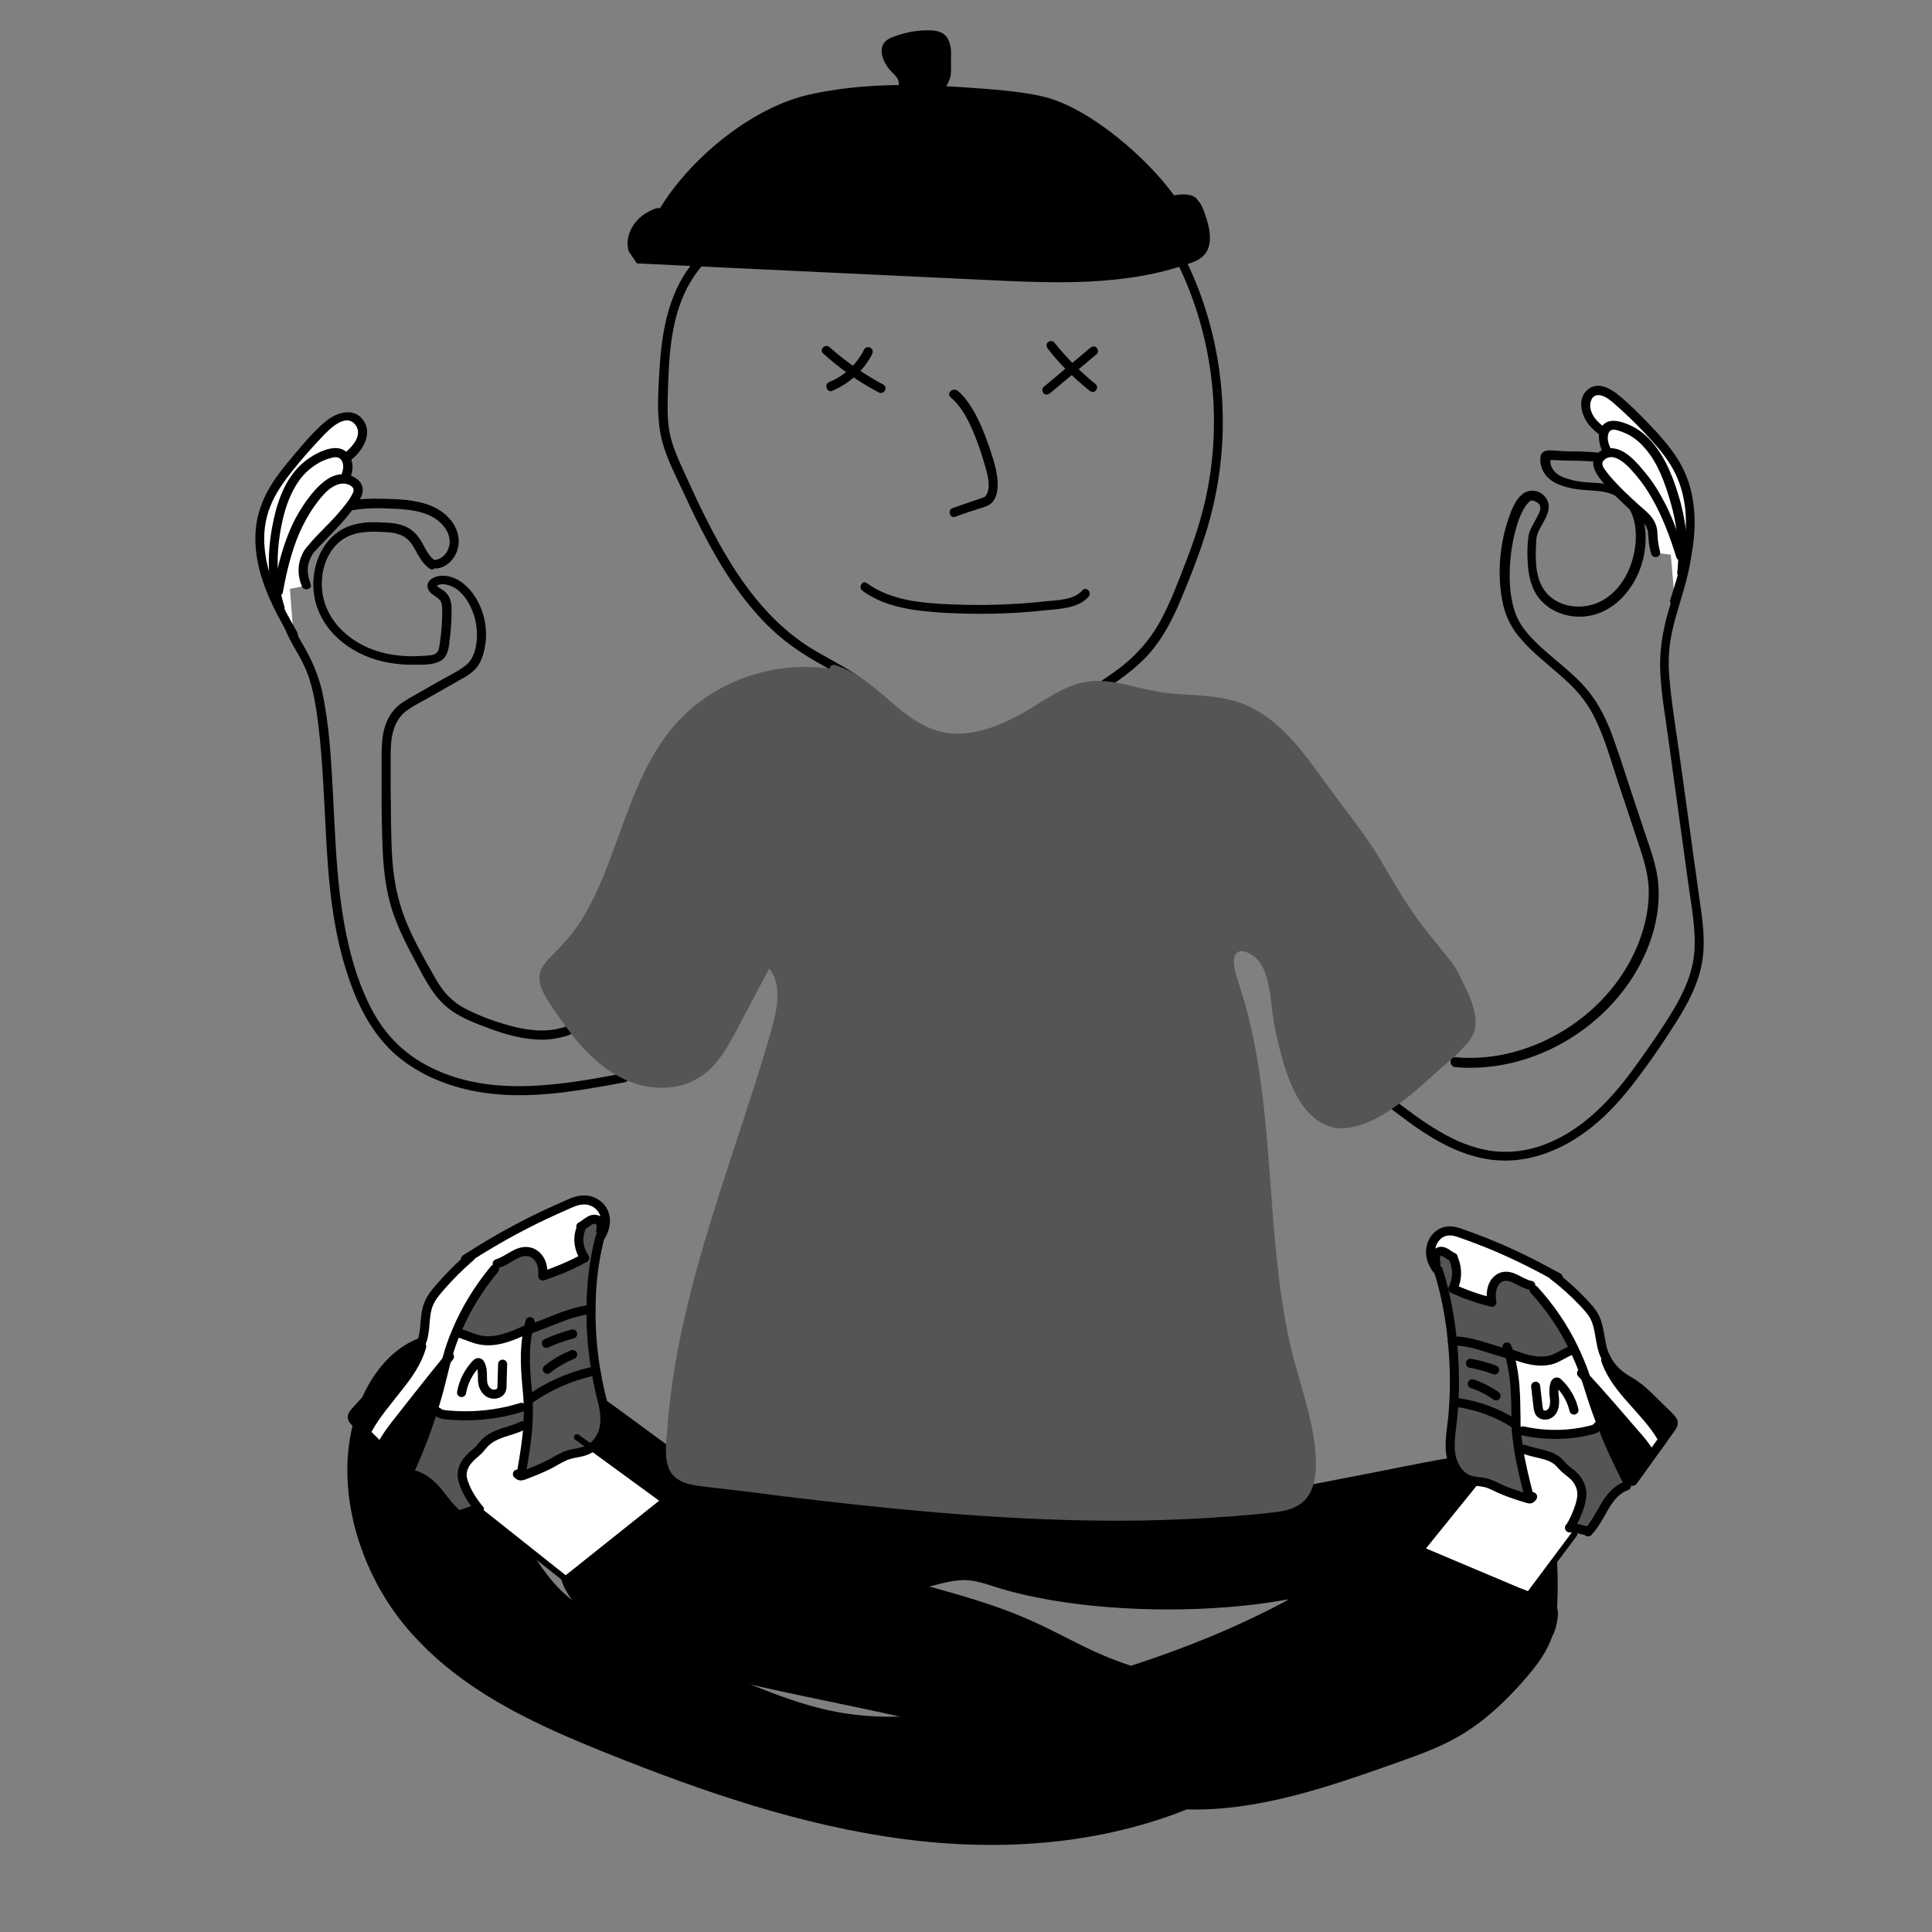 <?xml version="1.0" encoding="utf-8"?>
<!-- Generator: Adobe Illustrator 25.0.1, SVG Export Plug-In . SVG Version: 6.00 Build 0)  -->
<svg version="1.1" id="Layer_1" xmlns="http://www.w3.org/2000/svg" xmlns:xlink="http://www.w3.org/1999/xlink" x="0px" y="0px"
	 viewBox="0 0 640 640" style="enable-background:new 0 0 640 640;" xml:space="preserve">
<rect x="0" y="0" width="640" height="640" fill="#808080" stroke="none"/>
<style type="text/css">
	.st0{stroke:#000000;stroke-width:0.5;stroke-linecap:round;stroke-linejoin:round;}
	.st1{fill:none;stroke:#000000;stroke-miterlimit:10;}
	.st2{fill:#555555;}
	.st3{fill:none;stroke:#000000;stroke-width:2;stroke-linecap:round;stroke-linejoin:round;stroke-miterlimit:10;}
	.st4{fill:none;stroke:#000000;stroke-linecap:round;stroke-linejoin:round;stroke-miterlimit:10;}
	.st5{fill:#FFFFFF;}
	.st6{fill:none;stroke:#000000;stroke-width:3;stroke-linecap:round;stroke-linejoin:round;}
	.st7{fill:none;stroke:#000000;stroke-width:2;stroke-linecap:round;stroke-linejoin:round;}
</style>
<g>
	<g>
		<path d="M272.7,117.1c5.6,5.1,11.8,9.4,18.4,12.9c1.7,0.9,3.2-1.7,1.5-2.6c-6.4-3.4-12.4-7.6-17.8-12.4
			C273.4,113.7,271.2,115.8,272.7,117.1L272.7,117.1z"/>
	</g>
</g>
<g>
	<g>
		<path d="M275.6,129.5c5.7-2.4,10.5-6.7,13.3-12.2c0.4-0.7,0.2-1.6-0.5-2.1c-0.7-0.4-1.7-0.2-2.1,0.5c-2.4,4.8-6.5,8.8-11.5,10.8
			c-0.7,0.3-1.3,1-1,1.8C274,129.2,274.8,129.9,275.6,129.5L275.6,129.5z"/>
	</g>
</g>
<g>
	<g>
		<path d="M347.1,115.5c4,5.2,8.7,9.8,13.8,13.9c0.6,0.5,1.5,0.6,2.1,0c0.5-0.5,0.6-1.6,0-2.1c-5.1-4.1-9.7-8.8-13.8-13.9
			c-0.5-0.6-1.6-0.5-2.1,0C346.5,114,346.6,114.8,347.1,115.5L347.1,115.5z"/>
	</g>
</g>
<g>
	<g>
		<path d="M347.8,130.3c5.2-4.3,10.3-8.7,15.5-13c0.6-0.5,0.5-1.6,0-2.1c-0.6-0.6-1.5-0.5-2.1,0c-5.2,4.3-10.3,8.7-15.5,13
			c-0.6,0.5-0.5,1.6,0,2.1C346.3,130.9,347.1,130.8,347.8,130.3L347.8,130.3z"/>
	</g>
</g>
<g>
	<g>
		<path d="M314.9,131.6c4,3.4,6.4,8.6,8.3,13.4c1.4,3.5,2.5,7.1,3.5,10.7c0.7,2.5,1.5,6.4-0.2,8.6c-0.3,0.4-0.4,0.3-0.8,0.5
			c-1.1,0.4-2.1,0.8-3.2,1.1c-2.3,0.8-4.6,1.6-6.9,2.4c-1.8,0.6-1,3.5,0.8,2.9c2.2-0.8,4.4-1.6,6.7-2.3c1.6-0.6,3.5-0.9,4.9-1.9
			c2.5-1.8,2.7-5.7,2.4-8.5c-0.5-4.1-1.9-8.2-3.3-12.1c-1.2-3.4-2.6-6.7-4.3-9.8c-1.5-2.6-3.3-5.3-5.6-7.2
			C315.5,128.3,313.4,130.4,314.9,131.6L314.9,131.6z"/>
	</g>
</g>
<g>
	<path class="st0" d="M218.8,69.2c-1.3,0-1.4-0.2-4.5,1.5c-4.3,2.5-7.2,7.7-5.8,12.4l2.6,3.9c11.1,0.5,22.2,1.1,33.3,1.6
		c27.5,1.3,55,2.6,82.5,3.9c22.7,1.1,46,2.1,67.4-5.6c1.4-0.5,2.8-1.1,3.9-2.1c3.6-3.2,2.4-9,0.8-13.6c-0.6-1.7-1.2-3.5-2.5-4.8
		c0,0-1.1-2.7-7.7-1.4c-8.7-12.2-28-29.2-43.4-32.8c-6.1-1.4-12.4-2-18.7-2.5c-4.9-0.4-9.9-0.7-14.9-1c-15-0.7-30.1-0.3-44.6,3.1
		C248.1,36.5,228.4,53.3,218.8,69.2"/>
	<path class="st0" d="M286.6,76.8c-6.5,0.3-13,0.5-19.4-0.2"/>
	<path class="st0" d="M297.9,28.4c0.5-2.9-1.8-3.8-3.5-6.1s-3.1-5.8-1.2-8.1c0.7-0.9,1.8-1.4,2.9-1.8c3.7-1.4,7.8-2.2,11.8-2.1
		c1.5,0,3,0.2,4.3,1c2.3,1.5,2.7,4.6,2.6,7.3c-0.2,5.5,0.8,6.4-2.3,11"/>
</g>
<g>
	<g>
		<path d="M144,185.6c-2-1.4-3-3.7-4.1-5.7c-1.2-2.1-2.7-4-4.8-5.1c-2.4-1.3-5.2-1.6-7.9-1.7c-2.9-0.2-5.9-0.2-8.7,0.4
			c-11.8,2.2-16.8,15.5-13.9,26.2c3,10.9,13.3,17.9,24,19.8c2.9,0.5,5.9,0.8,8.9,0.7c2.6,0,5.9,0.1,8.3-1.2c2.7-1.4,2.9-4.7,3.2-7.4
			c0.4-3.2,0.6-6.4,0.6-9.6c0-2.5-0.5-4.8-2.7-6.4c-0.4-0.3-2-1.1-2.1-1.6c0-0.2-0.2,0.2,0-0.1c0.1-0.1,0.5-0.2,0.6-0.2
			c0.7-0.2,1.5-0.2,2.1-0.1c5.4,0.8,8.7,6.8,9.9,11.6c0.6,2.6,0.8,5.4,0.4,8c-0.4,2.7-1.3,5.5-3.5,7.2c-2.5,2-5.6,3.4-8.4,5
			c-2.9,1.6-5.7,3.3-8.6,4.9c-2.4,1.4-5.1,2.8-6.9,5c-1.9,2.3-3,5.1-3.5,7.9c-0.5,3-0.5,6-0.5,9c0,3.4,0,6.8,0,10.2
			c0,6.6,0.1,13.2,0.4,19.8c0.3,6.4,1.1,12.8,3,19c1.9,5.9,4.7,11.5,7.6,16.9c2.7,5,5.3,10.5,9.5,14.5c4.2,4,9.8,6.1,15.2,8.1
			c5.7,2.1,11.8,3.8,18,3.7c2.9-0.1,5.8-0.6,8.6-1.6c1.8-0.7,1-3.6-0.8-2.9c-5.6,2.1-11.6,1.7-17.3,0.3c-5.6-1.4-11.4-3.4-16.5-6.1
			c-2.5-1.3-4.6-3-6.5-5.1c-1.8-2.1-3.2-4.5-4.5-6.9c-2.9-5.1-5.8-10.3-8.1-15.7c-2.5-5.8-4-11.8-4.7-18c-0.7-6.2-0.7-12.5-0.8-18.8
			c-0.1-6.4-0.1-12.8-0.1-19.2c0-5.8,0.6-11.9,5.9-15.4c2.5-1.7,5.2-3,7.8-4.5c2.9-1.6,5.7-3.3,8.6-4.9c2.3-1.3,4.8-2.6,6.4-4.7
			c1.6-2.2,2.3-5,2.7-7.6c0.7-5.2-0.4-10.6-3.1-15.1c-2.5-4.2-7-8.1-12.2-7.4c-2.1,0.3-4.6,1.8-3.7,4.3c0.8,2.1,3.4,2.4,4.3,4.3
			c0.4,1,0.4,2.2,0.4,3.3c0,1.7-0.1,3.4-0.2,5c-0.1,1.5-0.3,3.1-0.5,4.6c-0.2,1.2-0.2,3.1-1.2,4c-0.9,0.8-2.4,0.8-3.4,0.9
			c-1.6,0.1-3.1,0.2-4.7,0.2c-2.8,0-5.7-0.3-8.5-0.9c-5.2-1.1-10.2-3.5-14.2-7.2c-3.9-3.6-6.6-8.5-7.1-13.8
			c-0.5-5.3,0.9-11.1,4.7-15c3.9-4.2,9.7-4.6,15.1-4.3c2.6,0.1,5.5,0.3,7.7,1.8c1.9,1.3,3,3.5,4.1,5.5c1.1,1.9,2.3,3.7,4.2,5
			C144,189.3,145.5,186.7,144,185.6L144,185.6z"/>
	</g>
</g>
<g>
	<g>
		<path d="M144.9,188.3c4.5-0.7,7.5-5.5,7-9.9c-0.5-5.1-4.5-8.9-9-10.8c-5.3-2.2-11.5-2.3-17.2-2.4c-5.6-0.1-11.3,0.4-16.5,2.5
			c-8.6,3.4-14.5,10.9-16.6,19.9c-1,4.4-1.1,8.9-0.4,13.3c0.8,5,2.9,9.4,5.4,13.8c1.6,2.7,3.1,5.4,4.2,8.3c1.1,2.8,1.8,5.8,2.4,8.8
			c1.1,5.9,1.7,11.9,2.2,17.8c1,12.2,1.3,24.5,2.2,36.8c0.9,11.9,2.5,23.9,6.2,35.4c3.3,10.6,8.4,21,17,28.2
			c8.1,6.7,18.2,10.5,28.6,12c12.4,1.8,25,0.3,37.2-1.8c3.1-0.5,6.3-1.1,9.4-1.7c1.9-0.4,1.1-3.2-0.8-2.9c-21.5,4.1-45.3,8.1-65.4-3
			c-4.4-2.4-8.3-5.5-11.6-9.3c-3.5-4-6.2-8.7-8.3-13.6c-4.5-10.2-6.8-21.5-8.2-32.5c-1.4-11.3-1.8-22.8-2.4-34.2
			c-0.6-11.3-1.2-22.9-3.6-34c-1.3-5.7-3.6-10.7-6.5-15.7c-2.4-4.1-4.3-8.2-5.1-12.9c-1.3-7.9,0.6-16.8,5.8-23
			c6.6-7.9,16.9-9.3,26.6-9c5.3,0.2,11.2,0.3,15.9,2.9c3.7,2.1,6.9,6.4,5,10.8c-0.8,1.8-2.3,3.1-4.3,3.4
			C142.2,185.7,143,188.6,144.9,188.3L144.9,188.3z"/>
	</g>
</g>
<g>
	<g>
		<path d="M482,353.5c22.5,2,45.2-9.7,57.8-28.2c7.2-10.6,11.5-24,8.9-36.8c-0.8-3.8-2-7.4-3.3-11.1c-1.2-3.6-2.4-7.2-3.6-10.8
			c-2.4-7.1-4.6-14.3-7.1-21.3c-2.2-6.3-5-12.3-9.4-17.4c-4.1-4.7-9.1-8.4-13.7-12.5c-3.8-3.4-7.7-7.2-9.5-12c-1.5-4-2-8.4-2-12.7
			c0-4.5,0.5-8.9,1.5-13.3c0.8-3.3,1.8-6.8,3.7-9.7c0.3-0.4,0.5-0.7,1-1.2c0.1-0.1,0.2-0.2,0.3-0.3c0.3-0.3-0.2,0.1,0.1-0.1
			c0.1-0.1,0.7-0.4,0.4-0.2c0.1,0,0.8-0.2,0.3-0.1c0.2-0.1,0.5,0,0.3,0c0.8,0.2,1.7,0.6,2.2,1.3c1,1.4-0.4,3.5-1,4.7
			c-1,1.9-2.3,3.8-2.6,6c-0.4,2.9-0.4,6.1-0.2,9c0.2,3.1,0.8,6.2,2.2,9c2.6,5,7.7,7.9,13.2,8.4c12.1,1.1,21-9.4,23.1-20.4
			c1-5.3,0.7-11.1-1.8-15.9c-1.2-2.3-3.1-4.4-5.4-5.7c-2.9-1.7-6.2-2.1-9.5-2.3c-2.5-0.1-5.1-0.3-7.6-1c-2-0.5-4.2-1.3-5.6-3
			c-0.6-0.8-1-1.7-1.1-2.6c0-0.3,0-0.5-0.1-0.8c0-0.1,0-0.2,0-0.4c0-0.5,0-0.1,0-0.1c-0.1,0,0.4-0.5-0.1,0.1
			c0.1-0.1,0.1-0.1-0.1,0.1c-0.6,0.6,0.2-0.3-0.4,0.2c0.1-0.1,0.4,0,0,0c0.6,0.1,1.3,0,1.9,0c5.7,0.4,11.5-0.1,17.1,1.1
			c2.2,0.4,4.3,1.1,6.2,2.2c1.4,0.8,2.8,1.7,4.2,2.6c4,2.4,8,5,11.1,8.5c1.6,1.8,3,3.9,3.6,6.2c0.8,3.1,0.9,6.3,0.6,9.4
			c-0.6,6.7-2.9,13.1-4.8,19.6c-2,6.9-3.2,13.7-2.8,20.9c0.4,7.7,1.8,15.3,2.8,22.9c1.1,7.7,2.1,15.5,3.2,23.2
			c1.1,7.7,2.1,15.5,3.2,23.2c1,7.5,2.6,15.2,2.1,22.9c-0.5,7-3.4,13.4-6.9,19.3c-3.5,5.9-7.5,11.6-11.5,17.2
			c-7.7,10.9-16.9,21.4-29.4,26.8c-6,2.6-12.5,3.7-19,2.9c-6.4-0.8-12.5-3.4-18-6.7c-5.6-3.3-10.8-7.3-16-11.3
			c-1.5-1.2-3.6,0.9-2.1,2.1c10.4,8.1,21.6,16.8,35.1,18.7c13.3,1.9,26.1-3.9,35.9-12.5c5.3-4.6,9.8-10,14-15.7
			c4.2-5.6,8.2-11.5,11.9-17.4c3.6-5.7,6.9-11.8,8.3-18.5c1.6-7.5,0.4-15.2-0.7-22.7c-2.2-15.6-4.3-31.3-6.5-46.9
			c-1.1-7.9-2.4-15.7-3.2-23.7c-0.4-3.9-0.6-7.8-0.2-11.7c0.3-3.5,1.1-6.9,2-10.2c1.8-6.5,4.1-12.9,5.1-19.6
			c0.9-5.8,0.9-12.5-2.4-17.6c-2.7-4.3-6.9-7.4-11.1-10.2c-3.2-2-6.4-4.3-9.9-5.7c-5.5-2.2-11.5-2.1-17.3-2.2
			c-2.1,0-4.2-0.3-6.2-0.3c-1.2,0-2.4,0.4-2.8,1.7c-0.4,1.5,0,3.4,0.6,4.8c0.9,2,2.6,3.5,4.5,4.4c2.3,1.1,4.8,1.7,7.3,2
			c2.9,0.4,5.9,0.3,8.8,0.9c12.8,2.5,11.9,19.2,6.8,28.1c-2.8,5-7.5,9-13.4,9.7c-5.4,0.7-11.2-1.3-14-6.2c-1.6-2.7-2.1-5.9-2.2-8.9
			c-0.1-1.5-0.1-2.9,0-4.4c0.1-1.3,0-2.8,0.4-4.1c1.1-3.6,5.5-7.8,3.2-11.8c-1.7-3-5.6-3.8-8.2-1.6c-2.4,2-3.6,5.4-4.6,8.3
			c-2.8,8.4-3.6,17.9-2,26.6c0.8,4.5,2.5,8.4,5.4,12c3.9,4.8,8.8,8.6,13.5,12.7c2.4,2.1,4.7,4.2,6.7,6.6c2.2,2.6,4,5.5,5.4,8.5
			c3.2,6.6,5.1,13.7,7.4,20.6c2.4,7.3,4.9,14.7,7.3,22c1.2,3.6,2.3,7.4,2.7,11.2c0.4,3.7,0.1,7.4-0.6,11.1
			c-4.5,23.1-24.6,41.2-47.3,45.9c-5.4,1.1-10.8,1.4-16.3,0.9C480,350.3,480.1,353.3,482,353.5L482,353.5z"/>
	</g>
</g>
<g>
	<path d="M426.7,529.8c-28.3,5.3-69.7,4.6-97.3-4.2c-2.7-0.9-5.5-1.8-8.3-2.1c-4.8-0.4-9.5,1.1-14.1,2.3
		c-25.5,6.7-52.9,4.4-77.2-6.7c-15.1-6.9-29.7-17.2-46.1-17.7c-8.3-0.3-18.5,1.1-22.9-6.7c10,7.8,14.9,21.4,23.7,30.8
		c6.9,7.3,15.8,11.7,24.6,15.8c11.7,5.3,23.6,10.2,35.4,15c10.7,4.4,21.4,8.7,32.7,10.8c22.2,4.2,45-0.6,67-6.4
		c41.4-10.9,83-25.7,117.1-53.9c5.7,7.8,10.6,16.4,14.5,25.5c1.7,3.9,3.2,8.3,2.1,12.4c-1.2,4.4-5.1,7.2-8.7,9.5
		c-9.6,6.3-19.3,12.5-28.9,18.8c-13.5,8.8-27.1,17.7-41.7,24.1c-31.3,13.9-66,16.5-99.4,12.1s-65.9-15.5-97.6-28.2
		c-24-9.6-48.6-20.6-66.3-41.1c-17.7-20.4-26.7-52.7-14.9-77.9c3.8-8.1,9.8-15.1,17.4-18.3c4.9-2,10.2-2.3,15.4-1.9
		c19.5,1.8,36.7,14.1,53,26c9,6.6,18,13.2,27,19.9c1.8,1.3,3.8,2.7,6,2.5c3.1-0.3,5.2-3.9,5.3-7.3s-1.2-6.7-2.6-9.7l180.4,0.7
		c-1,4.7-5.2,8.8-4.1,13.5c0.6,2.8,3.1,4.7,5.7,5.3c2.6,0.6,5.2,0.1,7.8-0.4c13.5-2.6,27-5.2,40.5-7.9c6.8-1.3,13.6-2.6,20.4-1.8
		s13.7,4.1,17.7,10.2c3.1,4.7,4.1,10.6,4.8,16.4c0.8,7.1,1.1,14.3,0.8,21.4c-0.1,3.6-0.4,7.3-1.5,10.8c-1.7,5.5-5.1,10-8.7,14.2
		c-6.6,7.7-14,14.7-22.5,19.6c-6.2,3.6-12.9,6-19.6,8.4c-22.9,8.1-46.3,16.4-70.3,15.8"/>
</g>
<g>
	<path d="M360,588.8c-41.8-20.2-88.3-23.5-132.4-36.2c-14.8-4.3-30.4-10.4-39.3-24.3c-1.4-2.3-2.7-4.8-2.6-7.6
		c0.1-4.1,3.1-7.3,5.9-10.1c6.2-6.1,12.5-12.3,18.7-18.4c1.6-1.6,3.3-3.2,5.4-3.5c2.1-0.3,4.2,0.9,6.1,2.1
		c21,12.4,43.3,22.3,66.3,29.2c18,5.5,36.5,9.2,53.8,17c8.1,3.6,15.8,8.1,23.9,11.5c22.2,9.4,46.2,10.8,69.9,12.1"/>
</g>
<g id="XMLID_1_">
	<g>
		<path class="st5" d="M532.1,451.4c1.9,4.6,5,8.5,8.2,12.2c3.5,4,7.2,7.8,9.9,12.3l0.9,0.6c-1.3,1.8-2.6,3.5-3.8,5.3l-0.9-0.6
			c-1.3-2.2-2.9-4.1-4.6-6c-5.5-6.4-11-12.8-16.7-19c-0.1-0.3-0.2-0.7-0.3-1c-1-2.9-2.2-5.6-3.5-8.4c-3.4-7.1-7.9-13.7-13.2-19.5
			l-1-1.5c-3.3-0.6-6.1-3.7-9.3-2.9c-1.6,0.4-2.9,1.9-3.4,3.5c-0.5,1.6-0.5,3.4-0.2,5c-4.4-1.1-8.8-2.6-12.9-4.5
			c1.5-3,1.6-6.6,0.3-9.7l-0.1-0.7c-0.8-0.3-1.5-0.9-2.3-1.4c-0.8-0.5-1.7-0.8-2.5-0.4c-0.7,0.3-1,1.1-1.1,1.8
			c-0.1,0.7,0.1,1.5,0.2,2.2l-0.7,0.4c-1-1.9-1.4-4.1-1-6.2c0.6-2.6,2.9-4.9,5.5-5.1c1.5-0.1,3,0.3,4.5,0.8c2.6,0.9,5.2,1.9,7.8,2.9
			c7.8,3.1,15.5,6.7,22.8,10.9l0,0.1c3.6,2.8,6.9,5.8,10,9c1.4,1.5,2.8,3,3.7,4.8c1.7,3.5,1.6,7.6,2.8,11.3c0.4,1.2,0.9,2.3,1.6,3.4
			L532.1,451.4z"/>
		<path class="st2 theme-colour-background" d="M475.5,416.5c0.1-0.7,0.5-1.5,1.1-1.8c0.8-0.4,1.8-0.1,2.5,0.4c0.8,0.5,1.4,1.1,2.3,1.4l0.1,0.7
			c1.3,3.1,1.2,6.7-0.3,9.7l-3,1.4c-0.6-2.6-1.3-5.1-2.1-7.5l-0.2-0.2c-0.3-0.4-0.6-0.9-0.9-1.4l0.7-0.4
			C475.6,418,475.4,417.2,475.5,416.5z"/>
		<path class="st2 theme-colour-background" d="M500,448.5c-6.3-1.5-12.4-4.5-18.9-4.4l-0.2,0c-0.5-5.4-1.4-10.8-2.6-15.9l3-1.4c4.1,1.9,8.5,3.5,12.9,4.5
			c-0.3-1.7-0.3-3.4,0.2-5c0.5-1.6,1.8-3,3.4-3.5c3.2-0.8,6.1,2.3,9.3,2.9l1,1.5c5.3,5.8,9.8,12.4,13.2,19.5l-1.5,0.7
			c-1.8,0.9-3.5,2.1-5.5,2.7c-2.2,0.7-4.6,0.7-6.9,0.3c-2.3-0.4-4.5-1.2-6.7-2l-0.2,0C500.4,448.6,500.2,448.6,500,448.5z"/>
		<path class="st2 theme-colour-background" d="M480.9,444.2l0.2,0c6.5-0.1,12.5,2.9,18.9,4.4c2.1,7.2,2.1,13.9,2.2,21.7c0,0.5,0,0.9,0,1.4l-0.5,0
			c-5.7-3.7-12.2-6-18.9-7l-1.4-0.1C481.8,458,481.6,451,480.9,444.2z"/>
		<path class="st2 theme-colour-background" d="M481.4,464.6l1.4,0.1c6.7,0.9,13.2,3.3,18.9,7l0.5,0c0,1.1,0.1,2.2,0.2,3.3c0.1,1.6,0.3,3.1,0.6,4.7
			c0.8,5.2,2.1,10.4,3.4,15.5l1.2,0.8c-0.2,0.3-0.3,0.5-0.6,0.6c-0.3,0.1-0.7,0-1-0.1c-2.9-0.9-5.8-1.8-8.6-3
			c-1.8-0.8-3.6-1.9-5.6-2.3c-0.9-0.2-1.9-0.3-2.8-0.4c-0.7-0.1-1.4-0.2-2-0.4c-3.4-1-5.6-4.5-6.3-8c-0.7-3.5-0.1-7.1,0.3-10.7
			C481.1,469.4,481.3,467,481.4,464.6z"/>
		<path class="st5" d="M525.2,456.2c0.8,2.2,1.4,4.4,2.1,6.6c1,3.1,2.1,6.2,3.3,9.2l-1.4,0.5c-0.6,0.8-1.6,1.1-2.6,1.4
			c-7.2,1.7-14.9,1.8-22.2,0.2l-2,0.9c-0.1-1.1-0.2-2.2-0.2-3.3c0-0.5,0-0.9,0-1.4c-0.1-7.7-0.1-14.4-2.2-21.7
			c0.2,0,0.4,0.1,0.6,0.1l0.2,0c2.2,0.8,4.4,1.6,6.7,2c2.3,0.4,4.7,0.4,6.9-0.3c1.9-0.7,3.6-1.9,5.5-2.7l1.5-0.7
			c1.3,2.7,2.5,5.5,3.5,8.4C525,455.5,525.1,455.9,525.2,456.2z"/>
		<path class="st5" d="M507.6,496l-1.2-0.8c-1.3-5.1-2.6-10.3-3.4-15.5l1.8,0.5c1.9,0.7,4,1.1,6,1.6c2,0.5,4,1.3,5.5,2.6
			c0.7,0.6,1.3,1.4,2,2.1c1.1,1,2.4,1.9,3.4,2.9c1.3,1.4,2.2,3.2,2.3,5.2c0.1,1.5-0.3,3-0.7,4.4c-0.8,2.5-1.9,4.9-3.2,7.1l0,0.1
			c0.6,0,1.2,0.1,1.8,0.2l-0.4,1.9l-20.9,28.1l-33.2-18.8l21.4-26.5l0-0.1c1,0.1,1.9,0.2,2.8,0.4c2,0.4,3.8,1.4,5.6,2.3
			c2.8,1.3,5.7,2.1,8.6,3c0.3,0.1,0.7,0.2,1,0.1C507.2,496.5,507.4,496.2,507.6,496z"/>
		<path class="st2 theme-colour-background" d="M502.4,474.9l2-0.9c7.3,1.6,14.9,1.6,22.2-0.2c1-0.2,2-0.5,2.6-1.4l1.4-0.5c2.5,6.5,5.4,12.8,8.6,18.9
			l-0.5,1.4c-3.2,1.1-5.4,3.9-7.2,6.8c-1.7,2.9-3.2,6-5.5,8.4c-0.8-0.4-1.7-0.6-2.6-0.8c-0.5-0.1-1.1-0.3-1.7-0.3
			c-0.6-0.1-1.2-0.2-1.8-0.2l0-0.1c1.3-2.2,2.4-4.6,3.2-7.1c0.4-1.4,0.8-2.9,0.7-4.4c-0.1-1.9-1-3.8-2.3-5.2c-1-1.1-2.3-1.9-3.4-2.9
			c-0.7-0.7-1.3-1.4-2-2.1c-1.5-1.4-3.5-2.1-5.5-2.6c-2-0.5-4-0.9-6-1.6l-1.8-0.5C502.8,478.1,502.6,476.5,502.4,474.9z"/>
		<path d="M532.1,451.4l0.6-0.4c1.1,1.8,2.5,3.4,4.2,4.6c1.4,1.1,3.1,1.9,4.5,2.9c2.2,1.5,4.2,3.4,6.1,5.3c1.9,1.9,3.8,3.7,5.7,5.6
			c0.5,0.5,1.1,1.1,1.1,1.9c0,0.6-0.4,1.1-0.7,1.6c-0.8,1.2-1.7,2.3-2.5,3.5l-0.9-0.6c-2.7-4.5-6.4-8.3-9.9-12.3
			C537.1,459.9,534,456,532.1,451.4z"/>
		<path d="M527.3,462.8c-0.7-2.2-1.4-4.4-2.1-6.6c5.6,6.3,11.2,12.6,16.7,19c1.6,1.9,3.3,3.8,4.6,6l0.9,0.6c-2.1,3-4.3,5.9-6.4,8.9
			l-1.7,0.2c-3.2-6.1-6.1-12.4-8.6-18.9C529.4,469,528.3,465.9,527.3,462.8z"/>
	</g>
	<g>
		<path class="st6" d="M526.1,507.4L526.1,507.4c2.3-2.4,3.8-5.5,5.5-8.4c1.7-2.9,4-5.7,7.2-6.8"/>
		<path class="st6" d="M539.2,490.9c-3.2-6.1-6.1-12.4-8.6-18.9c-1.2-3-2.3-6.1-3.3-9.2c-0.7-2.2-1.4-4.4-2.1-6.6
			c-0.1-0.3-0.2-0.7-0.3-1c-1-2.9-2.2-5.6-3.5-8.4c-3.4-7.1-7.9-13.7-13.2-19.5"/>
		<path class="st6" d="M540.9,490.7c2.1-3,4.3-5.9,6.4-8.9c1.3-1.8,2.6-3.5,3.8-5.3c0.8-1.2,1.7-2.3,2.5-3.5c0.3-0.5,0.7-1,0.7-1.6
			c0-0.7-0.6-1.3-1.1-1.9c-1.9-1.9-3.8-3.7-5.7-5.6c-1.9-1.9-3.9-3.8-6.1-5.3c-1.5-1-3.1-1.8-4.5-2.9c-1.7-1.3-3.1-2.8-4.2-4.6
			c-0.6-1.1-1.2-2.2-1.6-3.4c-1.2-3.7-1.1-7.8-2.8-11.3c-0.9-1.8-2.3-3.3-3.7-4.8c-3.1-3.3-6.4-6.3-10-9"/>
		<path class="st6" d="M507.1,425.8c-3.3-0.6-6.1-3.7-9.3-2.9c-1.6,0.4-2.9,1.9-3.4,3.5c-0.5,1.6-0.5,3.4-0.2,5
			c-4.4-1.1-8.8-2.6-12.9-4.5c1.5-3,1.6-6.6,0.3-9.7"/>
		<path class="st6" d="M481.4,416.5c-0.8-0.3-1.5-0.9-2.3-1.4c-0.8-0.5-1.7-0.8-2.5-0.4c-0.7,0.3-1,1.1-1.1,1.8
			c-0.1,0.7,0.1,1.5,0.2,2.2"/>
		<path class="st6" d="M516.2,423.2c-0.5-0.3-1-0.6-1.5-0.8c-7.4-4.1-15-7.8-22.8-10.9c-2.6-1-5.2-2-7.8-2.9c-1.4-0.5-2.9-1-4.5-0.8
			c-2.7,0.2-4.9,2.5-5.5,5.1c-0.5,2.1-0.1,4.3,1,6.2c0.2,0.5,0.6,1,0.9,1.4"/>
		<path class="st6" d="M507.7,495.8c0,0,0,0.1-0.1,0.1c-0.2,0.3-0.3,0.5-0.6,0.6c-0.3,0.1-0.7,0-1-0.1c-2.9-0.9-5.8-1.8-8.6-3
			c-1.8-0.8-3.6-1.9-5.6-2.3c-0.9-0.2-1.9-0.3-2.8-0.4c-0.7-0.1-1.4-0.2-2-0.4c-3.4-1-5.6-4.5-6.3-8c-0.7-3.5-0.1-7.1,0.3-10.7
			c0.3-2.3,0.5-4.7,0.6-7.1c0.4-6.6,0.2-13.6-0.5-20.4c-0.5-5.4-1.4-10.8-2.6-15.9c-0.6-2.6-1.3-5.1-2.1-7.5"/>
		<path class="st6" d="M506.4,495.2c-1.3-5.1-2.6-10.3-3.4-15.5c-0.2-1.6-0.4-3.1-0.6-4.7c-0.1-1.1-0.2-2.2-0.2-3.3
			c0-0.5,0-0.9,0-1.4c-0.1-7.7-0.1-14.4-2.2-21.7c-0.2-0.8-0.5-1.6-0.8-2.4"/>
		<path class="st6" d="M501.7,471.6c-5.7-3.7-12.2-6-18.9-7"/>
		<path class="st6" d="M504.5,474c7.3,1.6,14.9,1.6,22.2-0.2c1-0.2,2-0.5,2.6-1.4"/>
		<path class="st6" d="M500.8,448.6c2.2,0.8,4.4,1.6,6.7,2c2.3,0.4,4.7,0.4,6.9-0.3c1.9-0.7,3.6-1.9,5.5-2.7"/>
		<path class="st6" d="M500.6,448.7c-0.2,0-0.4-0.1-0.6-0.1c-6.3-1.5-12.4-4.5-18.9-4.4"/>
		<path class="st6" d="M495.6,462.4c-2.4-1.7-5.1-3.1-7.9-4"/>
		<path class="st6" d="M495.1,453.8c-2.6-1-5.3-1.7-8-2.2"/>
		<path class="st6" d="M550.3,475.9c-2.7-4.5-6.4-8.3-9.9-12.3c-3.3-3.7-6.4-7.6-8.2-12.2c-0.1-0.3-0.2-0.6-0.3-0.9"/>
		<path class="st6" d="M546.4,481.2c-1.3-2.2-2.9-4.1-4.6-6c-5.5-6.4-11-12.8-16.7-19c-0.4-0.4-0.8-0.9-1.2-1.3"/>
		<path class="st6" d="M508.7,459.2c0.3,2.3,0.5,4.6,0.8,6.9c0.1,0.6,0.2,1.3,0.5,1.8c0.7,1,2.2,1.1,3.2,0.5c1-0.6,1.6-1.8,1.7-3
			c0.2-1.2,0-2.4-0.1-3.5c-0.1-1.2-0.1-2.4,0.3-3.5c0.1-0.3,0.3-0.6,0.6-0.6c0.2,0,0.3,0.1,0.5,0.3c2.6,2.4,4.4,5.6,5.2,9"/>
		<path class="st6" d="M520.1,506c1.3-2.2,2.4-4.6,3.2-7.1c0.4-1.4,0.8-2.9,0.7-4.4c-0.1-1.9-1-3.8-2.3-5.2c-1-1.1-2.3-1.9-3.4-2.9
			c-0.7-0.7-1.3-1.4-2-2.1c-1.5-1.4-3.5-2.1-5.5-2.6c-2-0.5-4-0.9-6-1.6"/>
		<path class="st6" d="M526.1,507.4C526.1,507.4,526.1,507.4,526.1,507.4c-0.8-0.4-1.7-0.6-2.6-0.8c-0.5-0.1-1.1-0.3-1.7-0.3
			c-0.6-0.1-1.2-0.2-1.8-0.2c0,0,0,0-0.1,0"/>
		<polyline class="st7" points="521.5,508.2 500.6,536.2 467.4,517.5 488.9,490.9 		"/>
	</g>
</g>
<g id="XMLID_36_">
	<g>
		<path class="st5" d="M200.2,401.9c-1-2.5-3.7-4.5-6.7-4.4c-1.7,0-3.3,0.7-4.9,1.3c-2.9,1.2-5.7,2.5-8.4,3.8
			c-8.4,4-16.6,8.5-24.3,13.5l0.1,0.1c-3.7,3.2-7.1,6.6-10.2,10.2c-1.4,1.6-2.8,3.3-3.6,5.2c-1.6,3.7-1,7.8-2,11.6
			c-0.2,0.9-0.5,1.8-1,2.7l0.6,0.2c-1.5,5.1-4.7,9.7-8.2,14.1c-3.5,4.3-7.2,8.6-9.7,13.4l-0.9,0.7c1.6,1.6,3.2,3.2,4.8,4.8l0.9-0.8
			c1.2-2.3,2.8-4.4,4.4-6.5c5.5-7,11-14,16.6-20.9c0.1-0.3,0.2-0.7,0.3-1c0.8-3,1.8-5.9,3-8.7c3.1-7.5,7.4-14.5,12.7-20.9l0.9-1.6
			c3.6-1,6.4-4.4,10.1-4c1.9,0.2,3.4,1.5,4.2,3.1c0.8,1.5,0.9,3.3,0.8,5c4.8-1.6,9.5-3.6,13.9-6c-2-2.8-2.5-6.4-1.3-9.6l0.1-0.7
			c0.9-0.4,1.6-1.1,2.4-1.6c0.8-0.6,1.8-1,2.8-0.7c0.8,0.2,1.3,0.9,1.5,1.7c0.2,0.7,0,1.5-0.1,2.2l0.8,0.3
			C200.7,406.1,201,403.9,200.2,401.9z"/>
		<path class="st2 theme-colour-background" d="M199,405.6c-0.2-0.7-0.7-1.4-1.5-1.7c-0.9-0.3-2,0.2-2.8,0.7c-0.8,0.6-1.5,1.3-2.4,1.6l-0.1,0.7
			c-1.2,3.2-0.7,6.8,1.3,9.6l3.4,1c0.4-2.6,1-5.2,1.6-7.7l0.2-0.2c0.3-0.5,0.6-1,0.8-1.5l-0.8-0.3C199,407.1,199.1,406.3,199,405.6z
			"/>
		<path class="st2 theme-colour-background" d="M175,440.4c6.9-2.2,13.4-5.9,20.6-6.6l0.2,0c0-5.5,0.4-10.9,1.3-16.2l-3.4-1c-4.4,2.4-9.1,4.4-13.9,6
			c0.1-1.7,0-3.4-0.8-5c-0.8-1.5-2.3-2.8-4.2-3.1c-3.7-0.4-6.5,3-10.1,4l-0.9,1.6c-5.3,6.4-9.6,13.5-12.7,20.9l1.7,0.5
			c2.1,0.7,4.2,1.7,6.4,2.1c2.5,0.5,5.2,0.2,7.7-0.5c2.5-0.7,4.9-1.7,7.3-2.8l0.2,0C174.6,440.5,174.8,440.4,175,440.4z"/>
		<path class="st2 theme-colour-background" d="M195.8,433.8l-0.2,0c-7.3,0.7-13.7,4.4-20.6,6.6c-1.6,7.5-0.9,14.1-0.2,21.8c0,0.5,0.1,0.9,0.1,1.4l0.6-0.1
			c6-4.3,13-7.4,20.3-9.1l1.6-0.3C196.4,447.5,195.8,440.6,195.8,433.8z"/>
		<path class="st2 theme-colour-background" d="M195.9,479.5c2.6-1.8,4.1-4.8,4.4-7.8c0.4-3.6-0.6-7.1-1.5-10.6c-0.5-2.3-1-4.7-1.4-7.1l-1.6,0.3
			c-7.4,1.7-14.4,4.8-20.3,9.1l-0.6,0.1c0.1,0.6,0.1,1.2,0.1,1.8c0.1,2.1,0,4.2-0.1,6.4c-0.3,5.3-1.2,10.6-2.1,15.8l-1.3,1
			c0.2,0.2,0.4,0.4,0.8,0.5c0.4,0.1,0.8-0.1,1.2-0.2c3.1-1.2,6.3-2.4,9.2-4c2-1.1,3.9-2.3,6-2.9c1.8-0.5,3.7-0.6,5.4-1.3
			C194.7,480.3,195.3,479.9,195.9,479.5z"/>
		<path class="st5" d="M147.7,450.9c-0.6,2.3-1.1,4.6-1.7,6.8c-0.8,3.2-1.7,6.4-2.7,9.5l1.6,0.3c0.7,0.7,1.9,0.9,3,1
			c8.3,0.9,16.8,0,24.7-2.5l2.3-0.9c0-0.6-0.1-1.2-0.1-1.8c0-0.5-0.1-0.9-0.1-1.4c-0.7-7.7-1.4-14.3,0.2-21.8
			c-0.2,0.1-0.4,0.1-0.7,0.2l-0.2,0c-2.4,1-4.7,2.1-7.3,2.8c-2.5,0.7-5.2,1-7.7,0.5c-2.2-0.4-4.2-1.4-6.4-2.1l-1.7-0.5
			c-1.2,2.9-2.2,5.8-3,8.7C147.9,450.3,147.8,450.6,147.7,450.9z"/>
		<path class="st5" d="M171.5,488.4l1.3-1c0.9-5.2,1.8-10.5,2.1-15.8l-1.9,0.6c-2.1,1-4.3,1.5-6.5,2.3c-2.2,0.7-4.3,1.7-5.9,3.3
			c-0.7,0.7-1.3,1.5-2,2.3c-1.1,1.2-2.4,2.1-3.5,3.3c-1.3,1.5-2.1,3.5-2.1,5.4c0,1.5,0.6,2.9,1.3,4.3c1.1,2.4,2.6,4.6,4.3,6.7l0,0.1
			c0,0,0,0,0,0l0.1,0.5l28.6,22.7l32.6-26l-24.2-17.6c-0.5,0.4-1.1,0.7-1.8,0.9c-1.7,0.7-3.6,0.8-5.4,1.3c-2.2,0.6-4.1,1.9-6,2.9
			c-2.9,1.6-6.1,2.8-9.2,4c-0.4,0.1-0.8,0.3-1.2,0.2C172,488.9,171.7,488.7,171.5,488.4z"/>
		<path class="st2 theme-colour-background" d="M175,465.3l-2.3,0.9c-7.9,2.5-16.5,3.3-24.7,2.5c-1.1-0.1-2.3-0.3-3-1l-1.6-0.3c-2.1,6.7-4.6,13.3-7.6,19.8
			l0.6,1.3c3.7,0.7,6.5,3.2,8.7,5.9c2.2,2.6,4.1,5.6,7,7.7c0.9-0.5,1.8-0.8,2.8-1.1c1.2-0.4,2.5-0.8,3.8-0.9l0-0.1
			c-1.7-2.1-3.2-4.3-4.3-6.7c-0.6-1.4-1.2-2.8-1.3-4.3c-0.1-1.9,0.7-3.9,2.1-5.4c1-1.2,2.4-2.2,3.5-3.3c0.7-0.8,1.3-1.6,2-2.3
			c1.6-1.6,3.7-2.5,5.9-3.3c2.2-0.7,4.4-1.3,6.5-2.3l1.9-0.6C175.1,469.6,175.1,467.4,175,465.3z"/>
		<path d="M139.8,446.1l-0.6-0.2c-1,2.3-2.6,4.3-4.6,6c-1.5,1.3-3.2,2.3-4.8,3.4c-2.3,1.8-4.3,3.9-6.3,6c-1.9,2.1-3.8,4.2-5.7,6.2
			c-0.5,0.6-1.1,1.2-1,2c0.1,0.6,0.5,1.1,1,1.5c1.1,1.1,2.1,2.1,3.2,3.2l0.9-0.7c2.6-4.8,6.3-9,9.7-13.4
			C135,455.8,138.3,451.2,139.8,446.1z"/>
		<path d="M146,457.8c0.6-2.3,1.1-4.6,1.7-6.8c-5.6,6.9-11.2,13.9-16.6,20.9c-1.6,2.1-3.2,4.2-4.4,6.5l-0.9,0.8
			c2.7,2.7,5.4,5.4,8.1,8l1.9,0c3-6.5,5.5-13.1,7.6-19.8C144.4,464.1,145.3,461,146,457.8z"/>
	</g>
	<g>
		<path class="st6" d="M152.1,502C152.1,502,152.1,502,152.1,502c-2.9-2.1-4.8-5-7-7.7c-2.2-2.7-5-5.2-8.7-5.9"/>
		<path class="st6" d="M135.8,487.1c3-6.5,5.5-13.1,7.6-19.8c1-3.1,1.9-6.3,2.7-9.5c0.6-2.3,1.1-4.6,1.7-6.8c0.1-0.3,0.2-0.7,0.3-1
			c0.8-3,1.8-5.9,3-8.7c3.1-7.5,7.4-14.5,12.7-20.9"/>
		<path class="st6" d="M133.8,487.1c-2.7-2.7-5.4-5.4-8.1-8c-1.6-1.6-3.2-3.2-4.8-4.8c-1.1-1.1-2.1-2.1-3.2-3.2
			c-0.4-0.4-0.9-0.9-1-1.5c-0.1-0.7,0.5-1.4,1-2c1.9-2.1,3.8-4.2,5.7-6.2c1.9-2.1,3.9-4.2,6.3-6c1.5-1.2,3.3-2.2,4.8-3.4
			c2-1.7,3.6-3.7,4.6-6c0.4-0.9,0.7-1.8,1-2.7c1-3.8,0.4-7.9,2-11.6c0.8-1.9,2.2-3.6,3.6-5.2c3.1-3.6,6.5-7,10.2-10.2"/>
		<path class="st6" d="M164.7,418.6c3.6-1,6.4-4.4,10.1-4c1.9,0.2,3.4,1.5,4.2,3.1c0.8,1.5,0.9,3.3,0.8,5c4.8-1.6,9.5-3.6,13.9-6
			c-2-2.8-2.5-6.4-1.3-9.6"/>
		<path class="st6" d="M192.4,406.3c0.9-0.4,1.6-1.1,2.4-1.6c0.8-0.6,1.8-1,2.8-0.7c0.8,0.2,1.3,0.9,1.5,1.7c0.2,0.7,0,1.5-0.1,2.2"
			/>
		<path class="st6" d="M154.2,417.1c0.5-0.3,1-0.7,1.6-1c7.8-5,15.9-9.5,24.3-13.5c2.8-1.3,5.6-2.6,8.4-3.8c1.5-0.7,3.2-1.3,4.9-1.3
			c3-0.1,5.8,1.9,6.7,4.4c0.8,2,0.5,4.3-0.4,6.3c-0.2,0.5-0.5,1-0.8,1.5"/>
		<path class="st6" d="M171.4,488.3c0,0,0.1,0.1,0.1,0.1c0.2,0.2,0.4,0.4,0.8,0.5c0.4,0.1,0.8-0.1,1.2-0.2c3.1-1.2,6.3-2.4,9.2-4
			c2-1.1,3.9-2.3,6-2.9c1.8-0.5,3.7-0.6,5.4-1.3c0.6-0.2,1.2-0.6,1.8-0.9c2.6-1.8,4.1-4.8,4.4-7.8c0.4-3.6-0.6-7.1-1.5-10.6
			c-0.5-2.3-1-4.7-1.4-7.1c-1.1-6.5-1.7-13.4-1.6-20.3c0-5.5,0.4-10.9,1.3-16.2c0.4-2.6,1-5.2,1.6-7.7"/>
		<path class="st6" d="M172.8,487.5c0.9-5.2,1.8-10.5,2.1-15.8c0.1-2.1,0.2-4.2,0.1-6.4c0-0.6-0.1-1.2-0.1-1.8
			c0-0.5-0.1-0.9-0.1-1.4c-0.7-7.7-1.4-14.3,0.2-21.8c0.2-0.8,0.4-1.7,0.6-2.5"/>
		<path class="st6" d="M175.5,463.5c6-4.3,13-7.4,20.3-9.1"/>
		<path class="st6" d="M172.7,466.2c-7.9,2.5-16.5,3.3-24.7,2.5c-1.1-0.1-2.3-0.3-3-1"/>
		<path class="st6" d="M174.1,440.6c-2.4,1-4.7,2.1-7.3,2.8c-2.5,0.7-5.2,1-7.7,0.5c-2.2-0.4-4.2-1.4-6.4-2.1"/>
		<path class="st6" d="M174.4,440.6c0.2-0.1,0.4-0.1,0.7-0.2c6.9-2.2,13.4-5.9,20.6-6.6"/>
		<path class="st6" d="M181.3,453.6c2.5-2,5.3-3.6,8.4-4.9"/>
		<path class="st6" d="M181,445c2.8-1.3,5.7-2.3,8.7-3.1"/>
		<path class="st6" d="M121.8,473.5c2.6-4.8,6.3-9,9.7-13.4c3.5-4.3,6.8-8.9,8.2-14.1"/>
		<path class="st6" d="M126.7,478.3c1.2-2.3,2.8-4.4,4.4-6.5c5.5-7,11-14,16.6-20.9c0.4-0.5,0.8-1,1.2-1.5"/>
		<path class="st6" d="M166.5,451.9c-0.1,2.3-0.1,4.7-0.2,7c0,0.6,0,1.3-0.4,1.9c-0.7,1-2.3,1.3-3.5,0.8c-1.2-0.5-1.9-1.6-2.3-2.7
			c-0.3-1.1-0.3-2.3-0.3-3.5c0-1.2-0.1-2.4-0.7-3.5c-0.1-0.3-0.4-0.6-0.8-0.5c-0.2,0-0.3,0.2-0.5,0.3c-2.6,2.7-4.3,6.1-4.9,9.6"/>
		<path class="st6" d="M158.7,499.9c-1.7-2.1-3.2-4.3-4.3-6.7c-0.6-1.4-1.2-2.8-1.3-4.3c-0.1-1.9,0.7-3.9,2.1-5.4
			c1-1.2,2.4-2.2,3.5-3.3c0.7-0.8,1.3-1.6,2-2.3c1.6-1.6,3.7-2.5,5.9-3.3c2.2-0.7,4.4-1.3,6.5-2.3"/>
		<path class="st6" d="M152.1,502C152.1,502,152.1,502,152.1,502c0.9-0.5,1.8-0.8,2.8-1.1c1.2-0.4,2.5-0.8,3.8-0.9c0,0,0,0,0,0
			c0,0,0,0,0.1,0"/>
		<polyline class="st7" points="158.8,500.4 187.4,523.1 220,497.1 195.9,479.5 191.1,476.1 		"/>
	</g>
</g>
<g>
	<path d="M208.7,518.9c1.8-1.6,3.6-3.1,5.4-4.7c1.6-1.4,3.3-2.9,5.4-3.5c2.1-0.6,4.6-0.1,5.7,1.7c1.3,2.1,0.2,4.9-1.1,7.1
		c-8.2,14.2-21.2,25-34.8,34.1c-1.2,0.8-2.4,1.6-3.8,1.6c-2.8,0.1-4.7-2.7-5.8-5.2c-0.9-2-1.6-4.4-0.7-6.4c1.4-3,5.4-3.5,7.9-5.6
		c1.3-1.1,2.2-2.6,3.2-4c2-2.6,4.6-4.7,7.2-6.8c3.7-3,7.4-5.9,11.2-8.9"/>
</g>
<g>
	<path d="M469.7,511.8c-2.9-0.4-5.6-3-8.2-1.9c-2.3,0.9-2.8,4.1-1.8,6.5c1.5,3.7,5.1,6,8.6,8c12.4,7.3,25,14.7,38.7,19.1
		c1.5,0.5,3.1,0.9,4.6,0.5c3-0.9,3.9-4.6,4.3-7.6c0.2-1.3,0.4-2.7-0.2-4c-0.8-1.8-2.8-2.7-4.6-3.4c-2.7-1-5.3-2.1-8-3.1"/>
</g>
<g>
	<g>
		<path d="M230.4,86c-8.7,9.9-11.1,23.1-11.9,35.8c-0.4,7-1,14.4,0.2,21.3c1.1,6.9,4.7,13.5,7.6,19.8c5.4,11.7,11.2,23.3,18.9,33.7
			c3.8,5.1,8,9.9,12.8,14c4.9,4.2,10.3,7.5,15.9,10.6c5.7,3.1,11.5,6.4,15.5,11.7c2.1,2.8,3.9,5.9,6.6,8.3c2.3,2,4.9,3.5,7.7,4.7
			c3,1.2,6.2,2,9.3,2.6c3.3,0.6,6.7,1.2,10.1,1.5c3.9,0.3,7.6-0.1,11.2-1.7c3.5-1.5,6.6-3.7,9.8-5.7c6.7-4.3,13.4-8.6,20.1-13
			c5.9-3.8,11.8-7.8,16.5-13.1c4.7-5.3,7.9-11.7,10.6-18.2c3-7.1,5.8-14.3,8.1-21.6c8.6-27.2,7.4-57.3-3.5-83.7
			c-1.3-3.2-2.8-6.3-4.3-9.4c-0.9-1.7-3.5-0.2-2.6,1.5c12.6,24.4,16.3,53.2,10.4,80c-1.6,7.2-3.9,14.2-6.6,21.1
			c-2.5,6.6-5.1,13.4-8.5,19.7c-3.4,6.1-7.9,11.2-13.4,15.4c-5.9,4.4-12.2,8.2-18.4,12.2c-3.2,2-6.4,4.1-9.6,6.1
			c-3.1,2-6.1,4.1-9.4,5.6c-3.5,1.6-7.1,1.9-10.9,1.6c-3.3-0.3-6.7-0.9-10-1.5c-5.9-1.2-11.9-3.1-16-7.7c-2.3-2.6-4-5.6-6.2-8.2
			c-2.1-2.4-4.5-4.4-7.1-6.1c-5.2-3.5-10.9-6.1-16.1-9.5c-5.1-3.4-9.8-7.5-13.9-12.1c-8.3-9.2-14.5-20-20-31.1
			c-2.8-5.6-5.3-11.2-7.9-16.9c-1.5-3.4-2.9-6.8-3.6-10.5c-0.7-3.8-0.7-7.6-0.6-11.4c0.3-12.2,0.7-25.3,6.4-36.4
			c1.4-2.6,3-5.1,4.9-7.3C233.8,86.7,231.7,84.6,230.4,86L230.4,86z"/>
	</g>
</g>
<g>
	<path class="st2 theme-colour-background" d="M283.7,225.1c-20.5-6.9-45-0.2-59.1,16.2c-18.7,21.7-18.8,55.6-39.5,75.3c-2,1.9-4.2,3.8-4.7,6.5
		c-0.4,2.7,1.1,5.3,2.7,7.5c5.6,8.4,11.4,17.1,19.7,22.8s20.1,7.7,28.5,2.1c5.4-3.6,8.7-9.5,11.7-15.2c3.9-7.3,7.8-14.7,11.7-22
		c6.4,4.8,5,14.6,2.9,22.3c-13,46.2-33.2,91.2-35,139.2c-0.1,2.8-0.1,5.8,1.7,7.9c1.8,2.2,4.9,2.6,7.7,3
		c62.9,7.9,126.5,15.9,189.5,8.9c3.2-0.4,6.7-0.8,9.2-2.9c3.2-2.7,4-7.3,4-11.5c0-11.2-4-21.9-6.9-32.7
		c-11.1-41.9-5.1-87.4-19.3-128.4c-1.3-3.8-1.8-9.5,2.1-10.3c1-0.2,2,0.1,2.9,0.4c9.9,3.5,8.4,17.7,10.8,28
		c2.4,10.3,6.3,25.9,16.1,29.6c10.4,3.9,26.5-9.6,34.6-17.3c6-5.7,6-4.5,11.2-11c5.2-6.5-6.7-24.2-6.7-24.2s-9.4-10.8-16.1-21.5
		s-8.8-16.3-18.2-27.9c-10.8-13.5-19.6-30.8-36.1-35.9c-8.1-2.5-16.9-1.6-25.2-2.9c-7.9-1.3-15.8-4.6-23.7-3.3
		c-6.1,1-11.4,4.7-16.7,8c-10.1,6.3-22.2,11.5-33.5,8.1c-12.8-3.9-20.7-17.8-33.6-21.7"/>
	<g>
		<path class="st2 theme-colour-background" d="M284,223.7c-16.5-5.5-35.3-2.6-49.7,7c-7.2,4.8-13,11.2-17.4,18.7c-4.4,7.3-7.5,15.3-10.4,23.2
			c-3,8.1-5.7,16.3-9.5,24.1c-1.8,3.8-3.8,7.4-6.2,10.8c-2.5,3.5-5.4,6.5-8.4,9.5c-1.5,1.5-3,3.2-3.5,5.3c-0.6,2.3,0.1,4.6,1.2,6.7
			c2.3,4.4,5.5,8.5,8.4,12.5c5.7,7.5,12.7,14.4,21.8,17.4c8.7,2.8,18.5,1.7,25.2-5c3.4-3.4,5.8-7.6,8-11.7
			c2.7-5.1,5.4-10.2,8.1-15.3c1.4-2.6,2.8-5.2,4.1-7.8c-0.8,0.1-1.6,0.2-2.4,0.3c5.8,4.6,4.5,13,2.9,19.2c-2.3,8.9-5.2,17.7-8,26.4
			c-5.7,17.7-11.8,35.4-16.8,53.3c-5,17.9-9,36.2-10.3,54.7c-0.3,4-1.1,8.7,0.2,12.7c1.1,3.6,4.2,5.4,7.8,6.1
			c4.6,0.9,9.4,1.2,14,1.8c5,0.6,10,1.2,15,1.9c39.7,4.8,79.7,8.8,119.8,8.2c10-0.2,20.1-0.6,30.1-1.4c4.9-0.4,9.8-0.8,14.7-1.4
			c3.7-0.5,7.5-1.4,10-4.5c2.4-2.9,3.1-6.7,3.2-10.4c0.1-4.6-0.5-9.2-1.4-13.6c-1.9-9.2-5.1-18.1-7.2-27.4
			c-8-36.1-4.9-73.8-14.1-109.7c-1.1-4.2-2.5-8.2-3.7-12.4c-0.6-1.9-1.7-6.8,1-7.7c1.5-0.5,3.4,0.6,4.6,1.4c1.2,0.8,2.1,1.9,2.8,3.1
			c1.5,2.6,2.2,5.7,2.7,8.6c0.5,3.3,0.8,6.6,1.3,9.9c0.5,3.1,1.2,6.2,2,9.2c1.6,6.3,3.6,12.8,7.3,18.3c3.4,4.9,8.3,8.6,14.5,8
			c6.7-0.6,12.8-4.4,18.1-8.3c5.5-4,10.2-8.7,15.3-13.1c1.7-1.5,3.5-2.9,5-4.6c1.9-2,4-4.1,4.5-6.9c0.9-5.1-1.6-10.6-3.8-15
			c-1.3-2.7-2.7-5.6-4.6-7.9c-3.6-4.5-7.3-8.9-10.7-13.5c-4.6-6.4-8.4-13.1-12.4-19.9c-4-6.7-8.7-12.6-13.3-18.8
			c-4.5-5.9-8.7-12.2-13.4-17.9c-4.5-5.4-9.7-10.3-16-13.5c-8.1-4-16.9-3.8-25.7-4.5c-4.8-0.4-9.4-1.5-14-2.6c-4.4-1.1-9-2-13.6-1.5
			c-8.6,0.9-15.4,6.7-22.8,10.8c-7.7,4.2-16.7,7.8-25.6,6.1c-7.4-1.4-13.3-6.4-18.8-11.2c-5.2-4.5-10.6-9-17.3-11.1
			c-1.8-0.6-2.6,2.3-0.8,2.9c14,4.4,21.7,19.8,36.6,22.4c8.5,1.4,17-1.2,24.6-5c3.8-1.9,7.4-4.2,11-6.5c3.7-2.3,7.6-4.4,11.9-5.2
			c4.5-0.8,9.1,0,13.5,1c4.5,1.1,9,2.2,13.7,2.7c8.8,0.9,17.8,0.2,25.9,4.2c13.1,6.5,20.6,20.2,29.2,31.4c4.6,6,9.1,11.9,12.9,18.4
			c3.9,6.7,7.8,13.4,12.3,19.6c3.4,4.7,6.9,9.4,10.8,13.7c0.3,0.4-0.3-0.5,0.1,0.1c0.3,0.5,0.6,1,0.9,1.5c1.1,1.9,2.2,3.8,3.2,5.8
			c1.1,2.3,2.2,4.7,2.9,7.2c0.6,2.1,1.1,4.6,0.3,6.7c-0.5,1.3-1.5,2.3-2.4,3.3c-0.8,1-1.7,1.9-2.7,2.8c-2,1.9-4.2,3.6-6.3,5.5
			c-4.8,4.5-9.8,8.9-15.4,12.5c-4.8,3-11.3,6.7-17.2,5.1c-5.9-1.6-9.3-8.1-11.4-13.3c-2.4-5.9-4.1-12.3-5.1-18.5
			c-1-6.2-1-12.8-3.6-18.6c-1.1-2.5-2.8-4.7-5.1-6.2c-2.6-1.6-6.5-2.7-8.9-0.2c-2,2.1-1.8,5.5-1.3,8.2c0.3,1.8,1,3.4,1.6,5.1
			c0.7,2.3,1.4,4.6,2.1,6.9c2.4,8.8,4,17.7,5.2,26.7c2.4,18.1,3,36.3,4.8,54.5c0.9,9,2.1,18,3.8,26.8c1.8,9.1,4.7,17.8,7,26.7
			c1.2,4.6,2.1,9.3,2.3,14.1c0.2,3.7,0.1,7.9-2,11c-2.5,3.7-7.4,3.9-11.4,4.3c-4.8,0.5-9.6,0.9-14.4,1.3c-39.3,2.9-78.9,0.4-118-3.8
			c-9.8-1-19.6-2.2-29.5-3.4c-5-0.6-10-1.2-15-1.9c-4.5-0.6-9.2-0.8-13.5-1.8c-1.8-0.4-3.6-1.2-4.5-2.9c-0.9-1.8-0.8-4-0.8-6
			c0.2-4.5,0.5-9,1-13.4c1-9.1,2.5-18.2,4.5-27.1c4-18,9.5-35.5,15.2-53c2.9-8.8,5.8-17.5,8.5-26.3c1.4-4.5,2.8-9,4.1-13.5
			c1.1-3.7,2.2-7.4,2.9-11.3c1-6.3,0.8-13.7-4.6-17.9c-0.7-0.6-1.9-0.6-2.4,0.3c-2.6,4.9-5.2,9.8-7.8,14.8c-2.3,4.4-4.6,9-7.2,13.2
			c-2.3,3.8-5.2,7.4-9.2,9.5c-3.8,2.1-8.3,2.6-12.6,2c-9.3-1.2-16.8-7-22.6-13.9c-3-3.6-5.7-7.5-8.3-11.4c-1.3-1.9-2.8-3.9-3.5-6.1
			c-0.7-2.4,0.4-4.4,2-6.1c2.8-2.9,5.6-5.5,8-8.7c2.4-3.1,4.4-6.5,6.3-10c3.7-7.1,6.5-14.7,9.2-22.3c5.5-15.1,11.1-31.1,23.6-41.8
			c12.5-10.7,30.2-15.2,46.3-11.9c2,0.4,3.9,0.9,5.8,1.6C285.1,227.2,285.9,224.3,284,223.7L284,223.7z"/>
	</g>
</g>
<g>
	<g>
		<path d="M285.7,195.7c7.8,5.7,17.8,6.7,27.2,7.3c11,0.6,22.1,0.4,33.1-0.8c4.8-0.5,11.1-0.6,14.6-4.5c1.3-1.5-0.9-3.6-2.1-2.1
			c-2.8,3.2-8.3,3.2-12.2,3.6c-5.2,0.6-10.4,0.9-15.7,1.1c-5.2,0.2-10.5,0.1-15.7-0.1c-4.7-0.2-9.4-0.5-14-1.4
			c-4.9-1-9.6-2.6-13.7-5.6C285.7,192,284.2,194.6,285.7,195.7L285.7,195.7z"/>
	</g>
</g>
<g>
	<path class="st5" d="M554.8,199c2.2-6.9,4.2-13.9,4.9-21.1c0.7-7.2,0-14.6-3.1-21.2c-2.7-5.7-6.9-10.6-11.3-15.1
		c-3.2-3.3-6.5-6.6-10-9.5c-2.3-1.9-5.6-3.8-8.1-2.1c-0.9,0.6-1.5,1.6-1.8,2.7c-0.7,2.6,0.5,5.4,2.3,7.4c1.8,2,4.1,3.4,6.3,4.9
		c4.2,2.8,8.2,6.1,11.8,9.7c3.2,3.2,6.1,6.7,7.2,11.1c0.9,3.7,0.4,7.6-0.1,11.4"/>
	<g>
		<path d="M556.2,199.4c3.1-9.8,5.9-20,5-30.3c-0.4-5-1.6-9.8-3.9-14.3c-2.1-4.2-5.2-7.9-8.3-11.4c-3.5-3.8-7.1-7.5-10.9-10.9
			c-3-2.6-7.7-6.6-11.8-3.7c-3.9,2.8-2.7,8.4-0.1,11.7c2.9,3.8,7.7,5.9,11.4,8.8c4.2,3.2,8.5,7,11.5,11.4c1.5,2.2,2.6,4.6,2.9,7.3
			c0.3,2.9-0.1,5.9-0.5,8.8c-0.1,0.8,0.2,1.6,1,1.8c0.7,0.2,1.7-0.2,1.8-1c0.7-4.6,1.3-9.5-0.4-13.9c-1.5-4-4.3-7.2-7.2-10.2
			c-3.3-3.3-7-6.3-10.8-9c-3.4-2.4-8-4.6-9-9c-0.4-1.7,0.1-4.3,2.2-4.6c2-0.2,4,1.4,5.4,2.6c3.6,3.1,7,6.4,10.3,9.9
			c3.1,3.3,6.2,6.7,8.6,10.6c2.4,3.9,3.9,8.2,4.6,12.7c1.7,10.9-1.4,21.7-4.7,32C552.7,200.4,555.6,201.2,556.2,199.4L556.2,199.4z"
			/>
	</g>
</g>
<g>
	<path class="st5" d="M557.2,189.6c1.2-10.6-0.8-21.3-4.8-31.2c-1.6-3.9-3.5-7.8-6.2-11c-2.8-3.2-6.5-5.8-10.7-6.5
		c-0.6-0.1-1.3-0.2-1.9,0c-2.3,0.6-2.7,3.7-2.1,5.9c1.3,4.5,5,7.8,8.2,11.2c4.9,5.3,8.8,11.5,11.6,18.1"/>
	<g>
		<path d="M558.7,189.6c0.8-7.6,0-15.4-1.9-22.8c-1.9-7-4.6-14.5-9.3-20.1c-2.1-2.5-4.8-4.7-7.9-6c-2.6-1.1-6.4-2.3-8.6,0.1
			c-1.9,2.2-1.5,5.5-0.5,8c1.3,3.1,3.5,5.6,5.8,8.1c5.6,5.9,10.2,12.3,13.4,19.8c0.3,0.8,1,1.3,1.8,1c0.7-0.2,1.4-1.1,1-1.8
			c-2.5-6-5.8-11.5-9.9-16.5c-2-2.4-4.2-4.5-6.3-6.9c-1.7-2-3.7-4.7-3.7-7.4c0-0.9,0.2-2.2,1.1-2.6c1.1-0.5,2.9,0.3,4,0.7
			c2.9,1.1,5.4,3.1,7.3,5.4c4.3,4.9,6.6,11.6,8.4,17.8c2.2,7.6,3.1,15.5,2.2,23.4C555.5,191.6,558.5,191.5,558.7,189.6L558.7,189.6z
			"/>
	</g>
</g>
<g>
	<path class="st5" d="M556.8,184.2c-3.5-11.4-8.2-22.9-16.8-31c-1.7-1.6-3.8-3.2-6.2-3.3c-2.4-0.1-4.9,2-4.5,4.3
		c0.2,0.8,0.6,1.4,1,2.1c4.1,6,13.3,13.4,15.2,15.6c1.9,2.2,1.9,4.2,1.9,4.2s0.1,3.9,1,7"/>
	<g>
		<path d="M558.2,183.8c-2.1-6.6-4.4-13.2-7.8-19.2c-1.6-3-3.5-5.8-5.7-8.4c-2.1-2.5-4.5-5.3-7.4-6.8c-2.8-1.4-6.3-1.4-8.4,1.2
			c-2.3,2.8-0.6,5.6,1.2,8.1c3.5,4.5,7.9,8.3,12,12.1c0.7,0.7,1.5,1.3,2.1,2c0.5,0.6,1,1.3,1.3,2c0.1,0.3,0.2,0.6,0.3,0.9
			c0.1,0.2,0.1,0.4,0.1,0.3c0.2,2.5,0.3,5,1.1,7.5c0.5,1.8,3.4,1.1,2.9-0.8c-0.6-2.2-0.8-4.3-0.9-6.6c-0.1-2-1.1-3.9-2.4-5.4
			c-1.2-1.3-2.6-2.5-3.9-3.6c-1.9-1.8-3.9-3.5-5.7-5.4c-1.8-1.8-3.7-3.8-5.2-5.9c-0.7-1-1.5-2.1-0.6-3.2c0.9-1.1,2.4-1.4,3.7-1
			c2.9,0.9,5.2,3.7,7.1,5.9c2,2.3,3.7,4.9,5.2,7.5c3.5,6.1,6,12.8,8.1,19.6C555.9,186.4,558.8,185.6,558.2,183.8L558.2,183.8z"/>
	</g>
</g>
<g>
	<path class="st5" d="M97.2,210.2c-3.8-6.5-7.3-13.2-9.4-20.2c-2.1-7-2.5-14.5-0.2-21.4c2.1-6,6.2-11.4,10.5-16.5
		c3.1-3.7,6.4-7.4,9.9-10.8c2.3-2.2,5.8-4.5,9-3.1c1.2,0.5,2,1.4,2.5,2.4c1.2,2.5,0.4,5.4-1.3,7.6s-4.2,3.9-6.5,5.7
		c-4.4,3.4-8.4,7.1-12,11.1c-3.1,3.5-5.9,7.5-6.4,11.9c-0.4,3.8,0.9,7.6,2.2,11.3"/>
	<g>
		<path d="M98.5,209.5c-4.9-8.5-9.8-17.6-10.8-27.5c-0.5-4.9,0-9.8,1.9-14.4c1.7-4.3,4.5-8.2,7.4-11.8c3.1-3.9,6.4-7.6,9.8-11.2
			c2.2-2.3,7.7-8,10.9-3.9c3,3.9-2.1,8.4-4.9,10.5c-3.8,2.9-7.6,5.9-11,9.4c-3.6,3.6-7.2,7.6-9.1,12.3c-2.1,5.3-0.6,10.6,1.2,15.8
			c0.6,1.8,3.5,1,2.9-0.8c-1.8-5-3.3-10.1-0.7-15.1c2.2-4.5,5.9-8.2,9.5-11.6c1.9-1.8,3.9-3.6,6-5.2c2-1.5,4-2.9,5.9-4.7
			c3.2-3,5.7-8,2.9-12c-3-4.3-8.3-2.9-11.9-0.2c-4.2,3.3-7.7,7.6-11.2,11.7c-3.2,3.8-6.5,7.8-8.8,12.2c-2.4,4.5-3.8,9.4-3.9,14.5
			c-0.3,12.1,5.4,23.3,11.4,33.5C96.8,212.7,99.4,211.1,98.5,209.5L98.5,209.5z"/>
	</g>
</g>
<g>
	<path class="st5" d="M92.7,201.3c-3.3-10.3-2.8-21.2,0.1-31.5c1.1-4.1,2.7-8.2,5.3-11.7c2.6-3.5,6.5-6.5,11.2-7.8
		c0.7-0.2,1.5-0.3,2.2-0.3c2.7,0.3,3.8,3.3,3.5,5.6c-0.7,4.6-4.4,8.4-7.5,12.2c-4.7,5.9-8.2,12.5-10.2,19.5"/>
	<g>
		<path d="M94.2,200.9c-2.2-7-2.7-14.3-1.8-21.6c0.8-6.6,2.5-13.8,6.2-19.4c1.6-2.5,3.8-4.6,6.4-6.2c1.2-0.8,2.6-1.4,4-1.8
			c1.3-0.4,2.9-0.9,3.9,0.3c1.7,2,0.3,5.2-0.8,7.1c-1.6,2.8-3.9,5.2-5.8,7.7c-4.6,5.9-8.2,12.6-10.3,19.8c-0.5,1.9,2.3,2.6,2.9,0.8
			c2.1-7.3,5.8-13.9,10.6-19.8c3.5-4.2,9.8-11,6.2-16.9c-1.9-3.1-5.4-2.8-8.4-1.7c-3.2,1.2-6,3.1-8.4,5.5c-5.2,5.4-7.5,13-8.8,20.2
			c-1.6,8.9-1.5,18,1.2,26.7C91.9,203.5,94.8,202.7,94.2,200.9L94.2,200.9z"/>
	</g>
</g>
<g>
	<path class="st5" d="M92.2,195.8c2.1-11.7,5.5-23.7,14-32.9c1.7-1.8,3.8-3.7,6.6-4.1c2.7-0.4,6.1,1.3,5.9,3.7
		c0,0.8-0.4,1.5-0.8,2.2c-3.7,6.5-13.1,15-14.9,17.4c0,0-4.5,4.9-1.5,11.9"/>
	<g>
		<path d="M93.7,196.2c1.2-6.7,2.8-13.4,5.5-19.7c1.4-3.1,3-6.1,5-8.9c1.9-2.6,4.2-5.7,7.2-6.9c1.4-0.6,2.9-0.7,4.2-0.1
			c1.3,0.6,1.9,1.4,1.3,2.7c-1.2,2.5-3.2,4.8-5,6.9c-3.1,3.6-6.8,6.8-9.8,10.5c-0.1,0.2-0.5,0.6-0.2,0.2c0,0-0.1,0.1-0.1,0.1
			c-0.2,0.3-0.5,0.6-0.7,0.9c-0.6,0.8-1,1.8-1.4,2.7c-1.2,3.1-1,6.5,0.3,9.6c0.7,1.8,3.6,1,2.9-0.8c-1.1-2.7-1.4-5.7-0.1-8.4
			c0.2-0.4,0.4-0.8,0.6-1.2c0.1-0.2,0.6-0.8,0.4-0.6c0.4-0.5,0.4-0.5,0.9-1c3.8-4.2,8-8,11.4-12.5c1.7-2.1,4.5-5.2,4-8.1
			c-0.5-3-4.1-4.6-6.9-4.5c-3.7,0.2-6.5,2.7-8.9,5.3c-2.5,2.8-4.6,6-6.4,9.3c-3.8,7.3-5.9,15.4-7.3,23.5
			C90.4,197.3,93.3,198.1,93.7,196.2L93.7,196.2z"/>
	</g>
</g>
</svg>
